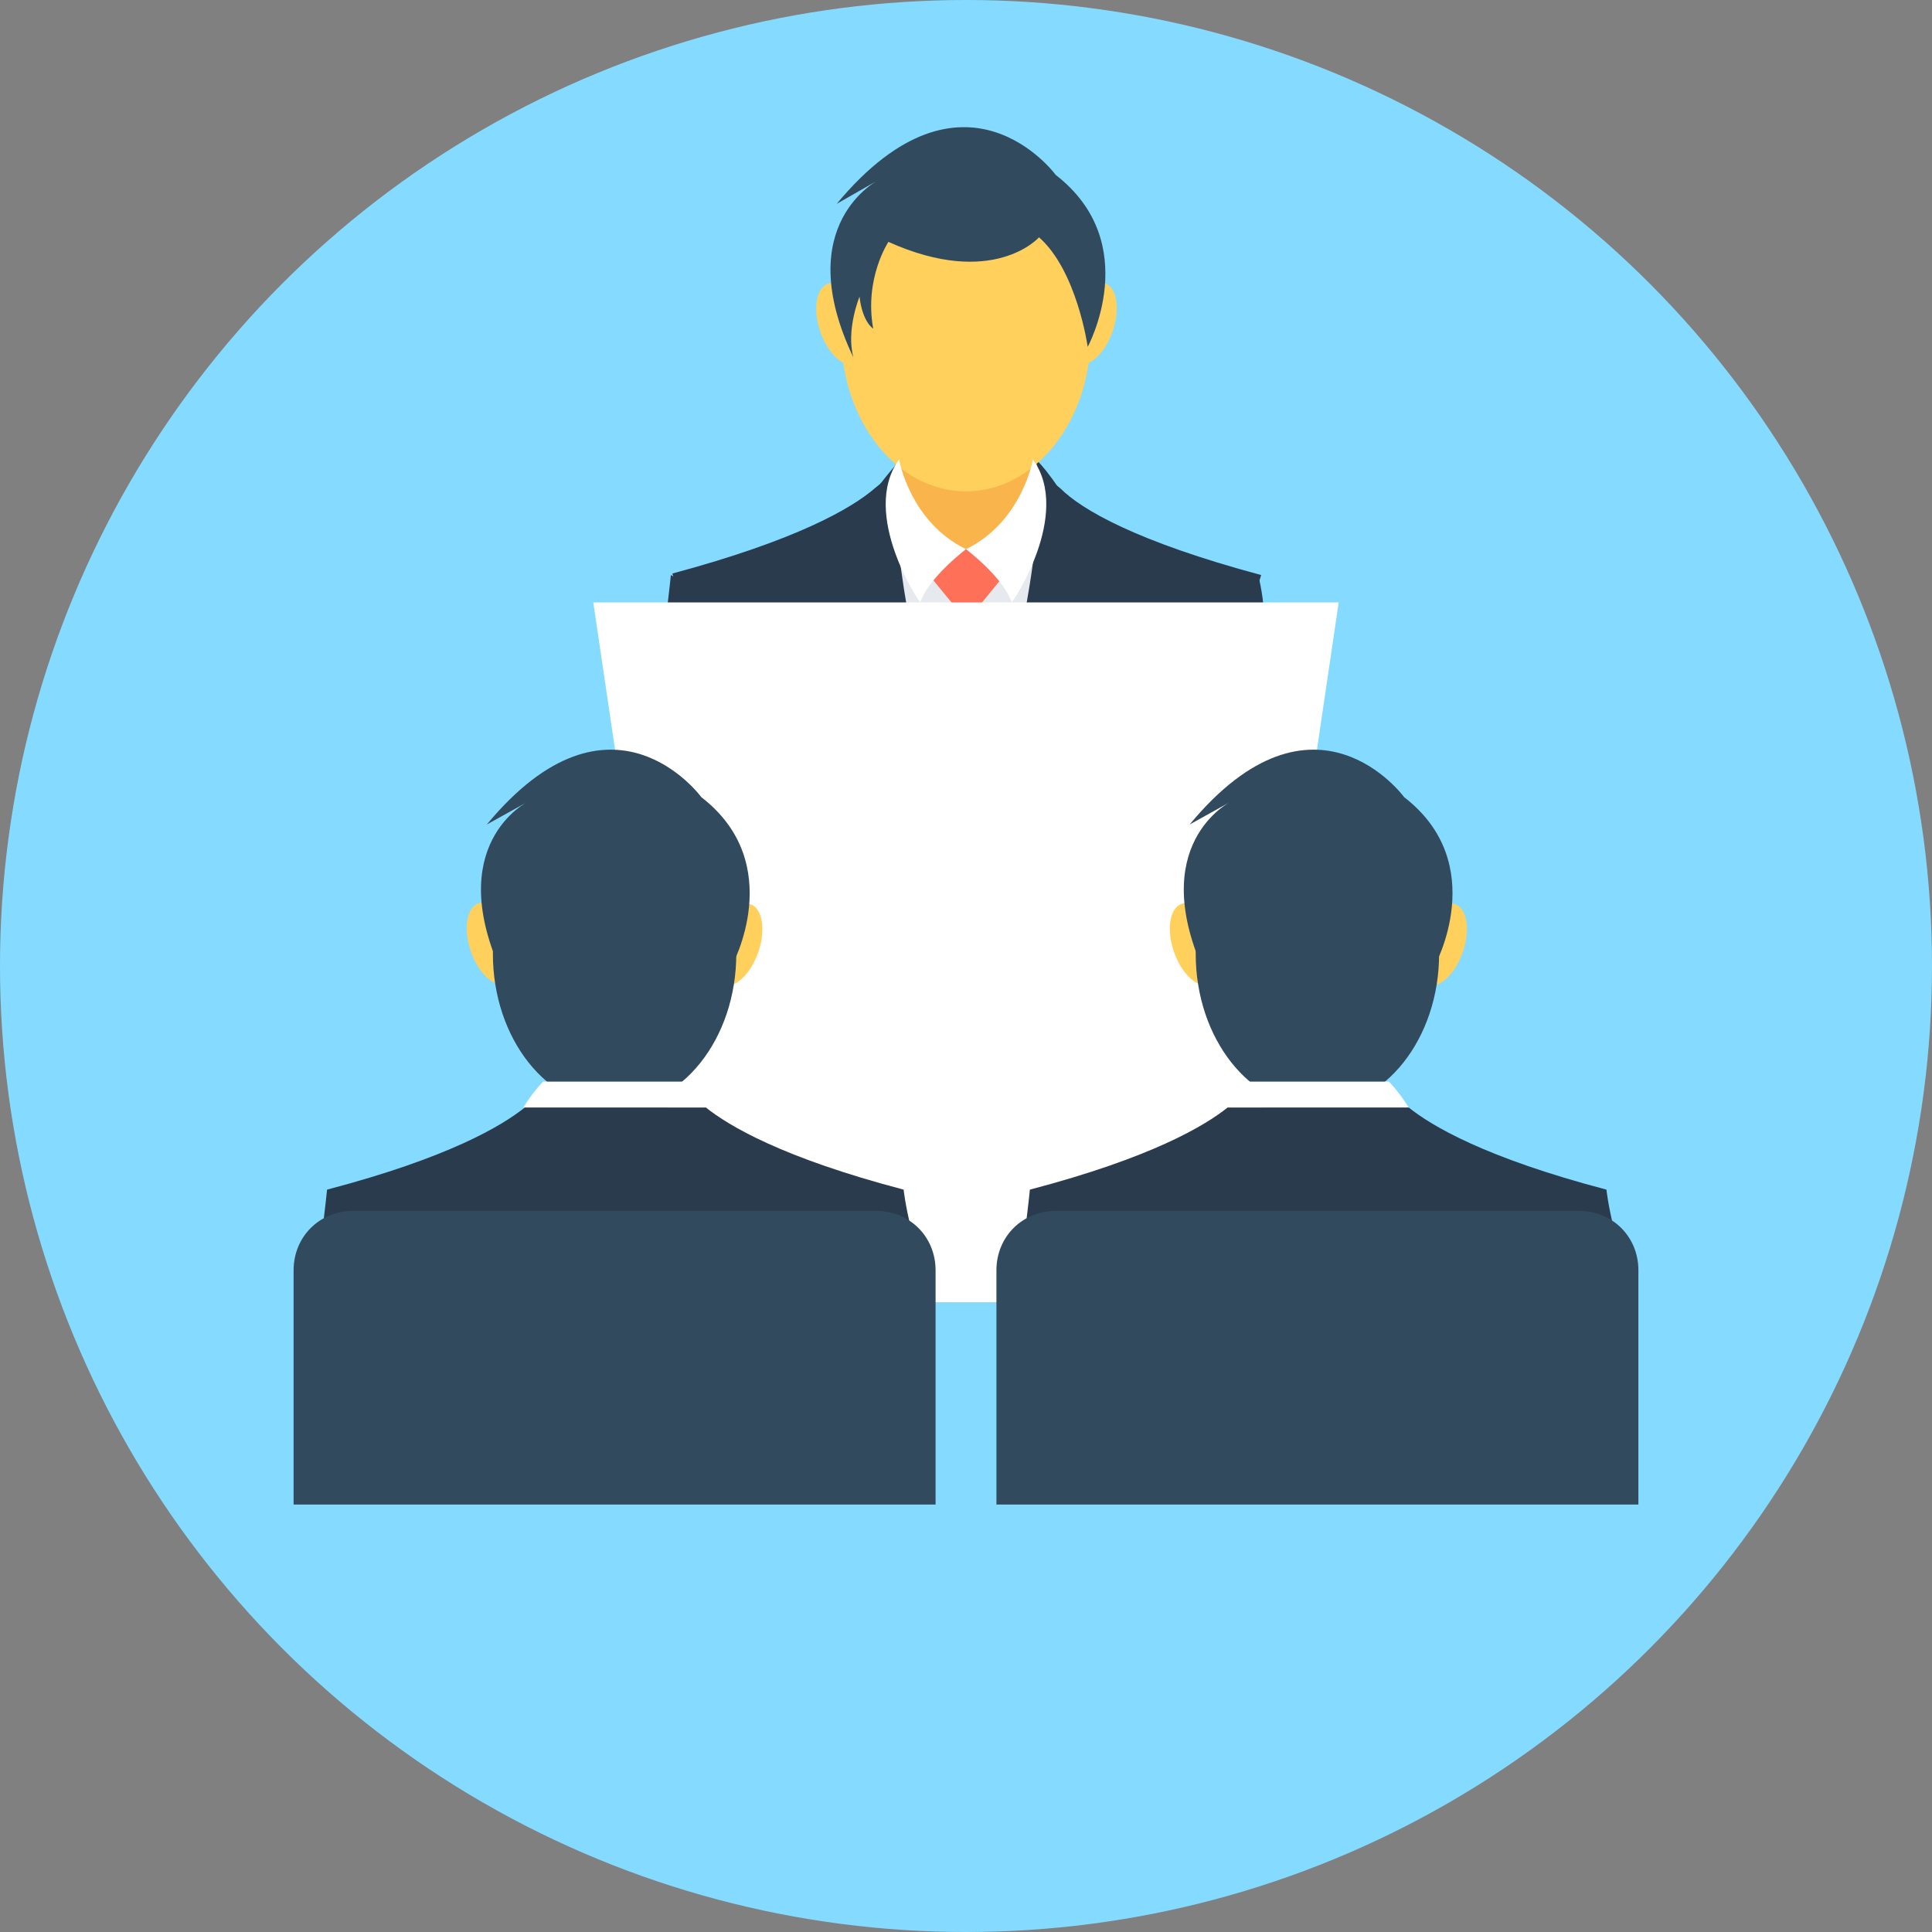 <?xml version="1.0" encoding="iso-8859-1"?>
<!-- Generator: Adobe Illustrator 19.0.0, SVG Export Plug-In . SVG Version: 6.00 Build 0)  -->
<svg version="1.1" id="Layer_1" xmlns="http://www.w3.org/2000/svg" xmlns:xlink="http://www.w3.org/1999/xlink" x="0px" y="0px"
	 viewBox="0 0 508 508" style="enable-background:new 0 0 508 508;" xml:space="preserve">
<rect x="0" y="0" width="508" height="508" fill="#808080" stroke="none"/>
<circle style="fill:#84DBFF;" cx="254" cy="254" r="254"/>
<path style="fill:#E6E9EE;" d="M294.8,185.6l-4.8,8.8l-0.4,1.2c-2,0.8-3.6,1.6-5.6,2c-1.6,0.8-3.6,1.2-5.6,1.6
	c-0.4,0-1.2,0.4-1.6,0.4c-2,0.4-4.4,0.8-6.4,1.2c-2.4,0.4-4.4,0.8-6.8,0.8c-0.4,0-0.4,0-0.8,0s-1.2,0-1.6,0
	c-2.4,0.4-4.8,0.4-7.2,0.4s-4.8,0-6.8-0.4c-0.4,0-1.2,0-1.6,0c-0.4,0-0.4,0-0.8,0c-2.4-0.4-4.8-0.4-6.8-0.8c-10-1.6-19.2-4.8-28-9.6
	c-3.2-13.2-6.8-27.2-4.8-29.2c3.2-3.6,14.8-19.6,14.8-19.6l4.4-1.2l9.2-2.8l1.6-0.4h0.4l1.2-0.4l6.4-2l10.8-3.2l11.2,2.8l6.4,1.6
	l1.2,0.4h0.4l1.6,0.4l10,2.4l7.6,2L294.8,185.6z"/>
<path style="fill:#FF7058;" d="M262,197.6l0.8,4c-0.4,0-1.2,0-1.6,0c-2.4,0.4-4.8,0.4-7.2,0.4s-4.8,0-6.8-0.4c-0.4,0-1.2,0-1.6,0
	l0.8-4l6.4-36l-7.2-8.8l-6.4-8.4h30l-6.4,8.4l-7.2,8.8L262,197.6z"/>
<path style="fill:#F9B54C;" d="M273.2,128.4c0,14-8.4,16-19.2,16s-19.2-2-19.2-16S243.2,92,254,92C264.8,92,273.2,114.4,273.2,128.4
	z"/>
<g>
	<path style="fill:#2B3B4E;" d="M204.4,188.4c-8-4.8-15.2-10.8-21.6-17.6c-2.8-2.8-5.2-6-7.6-9.2c0.8-6.4,1.2-10.4,1.2-10.4l0,0
		c0.8,0.4,12,7.6,17.2,7.6C197.2,158.8,203.2,173.6,204.4,188.4z"/>
	<path style="fill:#2B3B4E;" d="M244.8,201.6c-2.4-0.4-4.8-0.4-6.8-0.8c-10-1.6-19.2-4.8-28-9.6c-1.6-0.8-3.6-2-5.2-2.8
		c-8-4.8-15.2-10.8-21.6-17.6c-3.6-11.6-6.4-19.6-6.4-20l0,0c32.8-8.8,47.2-17.2,53.2-22.4c3.6-2.8,4.4-4.4,4.4-4.4
		c0,0.4,0,0.8,0,0.8c0.4,4.4,0.4,8.8,0.8,12.8c0,2.8,0.4,5.2,0.8,8C237.6,167.6,241.2,186.4,244.8,201.6z"/>
	<path style="fill:#2B3B4E;" d="M247.2,202c-0.4,0-1.2,0-1.6,0c-0.4,0-0.4,0-0.8,0c-2.4-0.4-4.8-0.4-6.8-0.8
		c-9.6-24.8-18-50.4-18-50.4l9.2-4.8l-4.4-4.8l-0.8-0.8c1.6-4.4,4-8.4,6.4-11.6c2.4-3.6,4.8-6,5.6-7.2l0,0c0.4-0.4,0.4-0.4,0.4-0.4
		v0.4c0,0.4,0,0.4-0.4,0.8c-0.4,2-0.8,5.2-0.8,9.2l0,0c0,2,0,4.4,0.4,6.8c0.4,3.2,0.8,6.8,1.2,10.4l0,0c2,14.8,5.6,32.4,9.6,49.2
		C246.4,199.2,246.8,200.4,247.2,202z"/>
	<path style="fill:#2B3B4E;" d="M332.4,161.6c-2.4,3.2-4.8,6.4-7.6,9.2c-6.4,6.8-13.6,12.8-21.6,17.6c1.2-14.8,7.2-29.6,10.4-29.6
		c5.2,0,16.8-7.2,17.2-7.6l0,0C330.8,151.2,332,155.2,332.4,161.6z"/>
	<path style="fill:#2B3B4E;" d="M331.6,151.2L331.6,151.2c0,0.4-2.8,8-6.4,20c-6.4,6.8-13.6,12.8-21.6,17.6c-4,2.4-8.4,4.8-12.8,6.4
		c-0.4,0-0.8,0.4-1.2,0.4c-2,0.8-3.6,1.6-5.6,2c-1.6,0.8-3.6,1.2-5.6,1.6c-0.4,0-1.2,0.4-1.6,0.4c-2,0.4-4.4,0.8-6.4,1.2
		c-2.4,0.4-4.4,0.8-6.8,0.8c3.6-15.2,6.8-34,9.2-56c0.4-2.8,0.4-5.6,0.8-8.4c0.4-4,0.4-8,0.8-12.4l0,0c0-0.4,0-0.4,0-0.8
		c0,0,0.8,1.6,4.4,4.4C284.4,134,298.8,142.4,331.6,151.2z"/>
	<path style="fill:#2B3B4E;" d="M288.4,150.4c0,0-8.8,25.2-18,50.4c-2.4,0.4-4.4,0.8-6.8,0.8c-0.4,0-0.4,0-0.8,0s-1.2,0-1.6,0
		c0.4-1.2,0.8-2.8,0.8-4.4c3.6-16.4,7.6-34.4,9.6-49.2l0,0c0.4-4,0.8-7.6,1.2-11.2c0-2.4,0.4-4.4,0.4-6.4c0,0,0,0,0-0.4l0,0
		c0-3.6,0-6.4-0.8-8.4l0,0v-0.4v-0.4c0,0,0,0,0.4,0.4l0,0c1.2,1.2,3.2,3.6,5.6,7.2c2.4,3.2,4.8,7.2,6.4,11.6l0,0l-5.6,6L288.4,150.4
		z"/>
</g>
<g>
	<ellipse style="fill:#FFD05B;" cx="254" cy="88" rx="32.8" ry="41.2"/>
	
		<ellipse transform="matrix(0.323 -0.947 0.947 0.323 113.58 329.145)" style="fill:#FFD05B;" cx="286.774" cy="85.211" rx="11.2" ry="6"/>
	
		<ellipse transform="matrix(0.323 0.947 -0.947 0.323 230.407 -151.873)" style="fill:#FFD05B;" cx="221.322" cy="85.056" rx="11.2" ry="6"/>
</g>
<path style="fill:#324A5E;" d="M224.4,94c-16.8-35.2,6.8-46.8,6.8-46.8L220,53.6c33.6-40.4,57.6-7.6,57.6-7.6
	c23.2,18,8.4,45.2,8.4,45.2s-2.8-20-12.8-28.8c0,0-12,13.6-39.6,1.2c0,0-6.4,9.6-4,22.8c0,0-2.8-1.6-3.6-8.4
	C226,78,222.4,86.8,224.4,94L224.4,94z"/>
<g>
	<path style="fill:#FFFFFF;" d="M236.4,120.8c0,0,2.8,16.4,17.6,23.6c0,0-10,7.6-12,14C242,158.8,226,135.2,236.4,120.8z"/>
	<path style="fill:#FFFFFF;" d="M271.6,120.8c0,0-2.8,16.4-17.6,23.6c0,0,10,7.6,12,14C266,158.8,282,135.2,271.6,120.8z"/>
</g>
<path style="fill:#2B3B4E;" d="M290.8,194.8c-0.4,0-0.8,0.4-1.2,0.4c-2,0.8-3.6,1.6-5.6,2l4.8-4.8L290.8,194.8z"/>
<polygon style="fill:#FFFFFF;" points="324.8,342.4 183.2,342.4 156,158.4 352,158.4 "/>
<g>
	
		<ellipse transform="matrix(0.323 -0.947 0.947 0.323 -104.022 351.417)" style="fill:#FFD05B;" cx="193.535" cy="248.392" rx="11.2" ry="6"/>
	
		<ellipse transform="matrix(0.323 0.947 -0.947 0.323 322.442 45.348)" style="fill:#FFD05B;" cx="129.535" cy="247.975" rx="11.2" ry="6"/>
</g>
<g>
	<ellipse style="fill:#324A5E;" cx="161.6" cy="250.8" rx="32" ry="40.4"/>
	<path style="fill:#324A5E;" d="M132.4,256.8c-16.4-34.8,6.4-46,6.4-46l-10.8,6c32.8-39.6,56.4-7.2,56.4-7.2
		c22.8,17.6,8,44.4,8,44.4s-2.8-19.6-12.4-28c0,0-11.6,13.2-38.8,1.2c0,0-6.4,9.6-4,22.4c0,0-2.8-1.6-3.6-8.4
		C134,241.2,130.4,249.6,132.4,256.8L132.4,256.8z"/>
</g>
<path style="fill:#2B3B4E;" d="M237.6,312.8c-32-8.4-46-16.8-52-21.6H138c-6,4.8-20,13.2-52,21.6c0,0-0.4,4-1.2,10.4
	c2.4,3.2,4.8,6.4,7.6,9.2c6,6.8,13.2,12.4,21.2,17.2c1.6,1.2,3.2,2,5.2,2.8c8.4,4.4,17.6,7.6,27.6,9.2c2.4,0.4,4.4,0.8,6.8,0.8
	c0.4,0,0.4,0,0.8,0c0.4,0,1.2,0,1.6,0c2.4,0,4.4,0.4,6.8,0.4c2.4,0,4.4,0,6.8-0.4c0.4,0,1.2,0,1.6,0c0.4,0,0.4,0,0.8,0
	c2.4-0.4,4.4-0.4,6.8-0.8c2-0.4,4.4-0.8,6.4-1.2c0.4,0,1.2-0.4,1.6-0.4c2-0.4,3.6-0.8,5.2-1.6c2-0.8,3.6-1.2,5.6-2
	c0.4,0,0.8-0.4,1.2-0.4c4.4-1.6,8.4-4,12.4-6.4c8-4.8,14.8-10.4,21.2-17.2c2.8-2.8,5.2-6,7.6-9.2C238,316.8,237.6,312.8,237.6,312.8
	z"/>
<path style="fill:#FFFFFF;" d="M180,284.4h-37.2c-1.2,1.2-3.2,3.6-5.2,6.8h47.6C183.2,288,181.2,285.6,180,284.4z"/>
<path style="fill:#324A5E;" d="M246,395.6V334c0-8.8-6.8-15.6-15.6-15.6H92.8c-8.8,0-15.6,6.8-15.6,15.6v61.6H246z"/>
<g>
	
		<ellipse transform="matrix(0.323 -0.947 0.947 0.323 21.352 526.742)" style="fill:#FFD05B;" cx="378.727" cy="248.452" rx="11.2" ry="6"/>
	
		<ellipse transform="matrix(0.323 0.947 -0.947 0.323 447.668 -129.562)" style="fill:#FFD05B;" cx="314.363" cy="248.019" rx="11.2" ry="6"/>
</g>
<g>
	<ellipse style="fill:#324A5E;" cx="346.4" cy="250.8" rx="32" ry="40.4"/>
	<path style="fill:#324A5E;" d="M317.2,256.8c-16.4-34.8,6.4-46,6.4-46l-10.8,6c32.8-39.6,56.4-7.2,56.4-7.2
		c22.8,17.6,8,44.4,8,44.4s-2.8-19.6-12.4-28c0,0-11.6,13.2-38.8,1.2c0,0-6.4,9.6-4,22.4c0,0-2.8-1.6-3.6-8.4
		C318.8,241.2,315.6,249.6,317.2,256.8L317.2,256.8z"/>
</g>
<path style="fill:#2B3B4E;" d="M422.4,312.8c-32-8.4-46-16.8-52-21.6h-47.6c-6,4.8-20,13.2-52,21.6c0,0-0.4,4-1.2,10.4
	c2.4,3.2,4.8,6.4,7.6,9.2c6,6.8,13.2,12.4,21.2,17.2c1.6,1.2,3.2,2,5.2,2.8c8.4,4.4,17.6,7.6,27.6,9.2c2.4,0.4,4.4,0.8,6.8,0.8
	c0.4,0,0.4,0,0.8,0s1.2,0,1.6,0c2.4,0,4.4,0.4,6.8,0.4s4.4,0,6.8-0.4c0.4,0,1.2,0,1.6,0s0.4,0,0.8,0c2.4-0.4,4.4-0.4,6.8-0.8
	c2-0.4,4.4-0.8,6.4-1.2c0.4,0,1.2-0.4,1.6-0.4c2-0.4,3.6-0.8,5.2-1.6c2-0.8,3.6-1.2,5.6-2c0.4,0,0.8-0.4,1.2-0.4
	c4.4-1.6,8.4-4,12.4-6.4c8-4.8,14.8-10.4,21.2-17.2c2.8-2.8,5.2-6,7.6-9.2C422.8,316.8,422.4,312.8,422.4,312.8z"/>
<path style="fill:#FFFFFF;" d="M365.2,284.4H328c-1.2,1.2-3.2,3.6-5.2,6.8h47.6C368.4,288,366.4,285.6,365.2,284.4z"/>
<path style="fill:#324A5E;" d="M430.8,395.6V334c0-8.8-6.8-15.6-15.6-15.6H277.6c-8.8,0-15.6,6.8-15.6,15.6v61.6H430.8z"/>
<g>
</g>
<g>
</g>
<g>
</g>
<g>
</g>
<g>
</g>
<g>
</g>
<g>
</g>
<g>
</g>
<g>
</g>
<g>
</g>
<g>
</g>
<g>
</g>
<g>
</g>
<g>
</g>
<g>
</g>
</svg>
